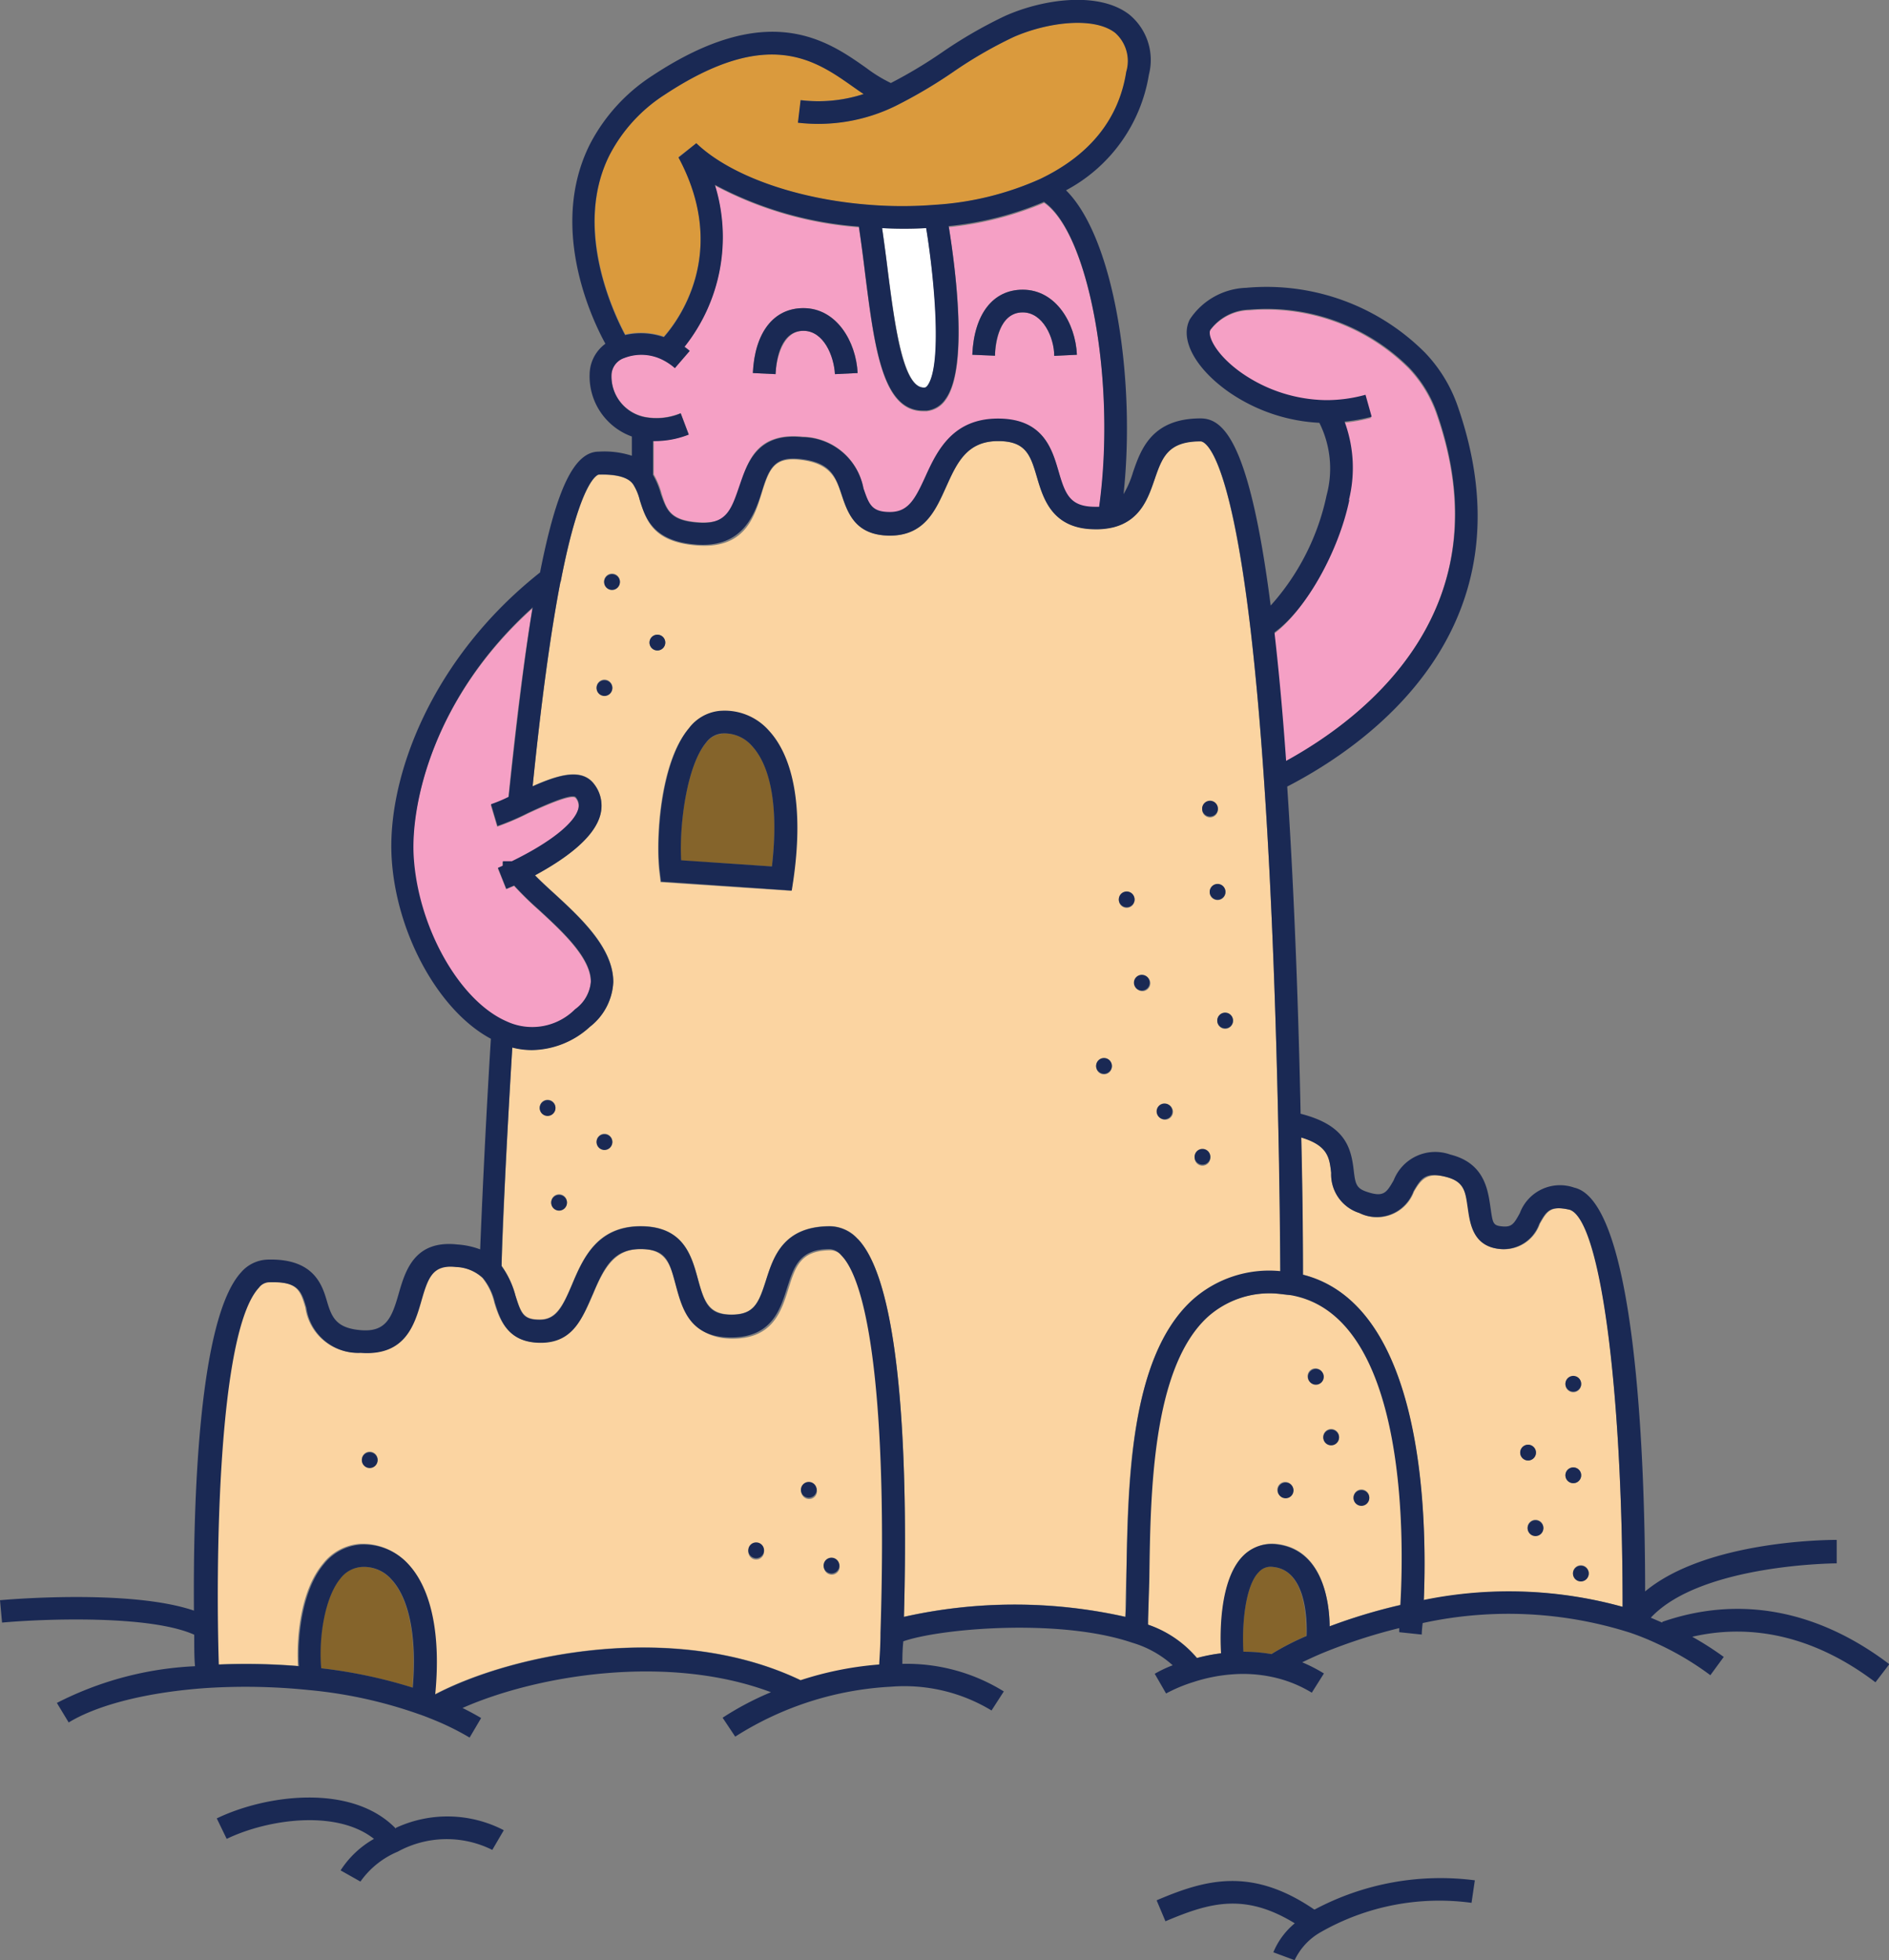 <svg xmlns="http://www.w3.org/2000/svg" xmlns:xlink="http://www.w3.org/1999/xlink" width="119.91" height="124.43" viewBox="0 0 119.91 124.43"><rect x="0" y="0" width="119.91" height="124.43" fill="#808080" stroke="none"/><defs><style>.cls-1{fill:none;}.cls-2{fill:#fbd4a1;}.cls-3{fill:#f5a0c5;}.cls-4{fill:#85642b;}.cls-5{fill:#fff;}.cls-6{fill:#da9a3d;}.cls-7{fill:#1a2954;}.cls-8{clip-path:url(#clip-path);}</style><clipPath id="clip-path" transform="translate(0 0)"><rect class="cls-1" width="119.91" height="124.43"/></clipPath></defs><title>Asset 3</title><g id="Layer_2" data-name="Layer 2"><g id="BG"><g id="Icons"><path class="cls-2" d="M100.35,100.36a.49.49,0,0,1,0-1,.49.49,0,0,1,0,1Zm-.48-7.21a.48.48,0,0,1,0,1,.48.48,0,0,1,0-1Zm0-5.77a.48.48,0,0,1,0,1,.48.48,0,0,1,0-1Zm-2.4,10.09a.48.48,0,0,1,0-1,.48.48,0,0,1,0,1ZM97,91.71a.48.48,0,0,1,0,1,.48.48,0,0,1,0-1Zm2.62-14.92c-1.21-.27-1.43.12-1.87.9a2.41,2.41,0,0,1-2.53,1.6c-1.69-.17-1.89-1.58-2-2.52-.17-1.14-.32-1.8-1.46-2.07s-1.53.13-2,.94A2.49,2.49,0,0,1,86.29,77a2.57,2.57,0,0,1-1.79-2.56c-.11-1-.2-1.73-1.9-2.24.08,4.24.11,7.46.11,8.71,7.62,1.94,7.89,15.27,7.67,20.68A27,27,0,0,1,103,102c0-14-1.43-24.81-3.38-25.25Z" transform="translate(0 0)"/><path class="cls-3" d="M81.6,48.35c5-2.76,14-9.64,9.55-22.16a8,8,0,0,0-1.75-2.82A12.82,12.82,0,0,0,79.3,19.7,3.19,3.19,0,0,0,76.8,21c-.18.35.34,1.58,2,2.77a9.61,9.61,0,0,0,5.32,1.71,9.31,9.31,0,0,0,2.52-.34l.39,1.39a10.55,10.55,0,0,1-1.72.31,8.47,8.47,0,0,1,.27,5c-.68,3.3-2.79,7-4.76,8.43.28,2.45.53,5.19.74,8.16Z" transform="translate(0 0)"/><path class="cls-2" d="M86.42,95.55a.48.48,0,0,1,0-1,.48.48,0,0,1,0,1ZM84.5,91.71a.48.48,0,0,1,0-1,.48.48,0,0,1,0,1Zm-1-3.85a.48.48,0,0,1,0-1,.48.48,0,0,1,0,1Zm-1.92,7.21a.48.48,0,0,1,0-1,.48.48,0,0,1,0,1Zm.26-12.86-.69-.08a5.89,5.89,0,0,0-4.57,1.5c-3.49,3.25-3.6,11.17-3.67,16.42,0,1.17,0,2.2-.08,3.08A7,7,0,0,1,76,105.25a10.72,10.72,0,0,1,1.54-.3c-.06-1-.17-4.65,1.42-6.21A2.54,2.54,0,0,1,81,98c2.9.3,3.37,3.52,3.41,5.23a35.18,35.18,0,0,1,4.54-1.37c.24-5,.2-18.47-7-19.68Z" transform="translate(0 0)"/><path class="cls-4" d="M80.82,99.47a1,1,0,0,0-.9.3c-.91.89-1.09,3.51-1,5.08a10.43,10.43,0,0,1,1.78.15,16.6,16.6,0,0,1,2.22-1.15c0-1,0-4.17-2.11-4.38Z" transform="translate(0 0)"/><path class="cls-2" d="M50.33,55.89l-.1.66L41.93,56l-.07-.58c-.26-2,0-7,1.85-9.16a2.77,2.77,0,0,1,2-1.1,3.74,3.74,0,0,1,3.06,1.27c1.63,1.78,2.17,5.14,1.54,9.48Zm-8.6-15.6a.48.48,0,0,1,0,1,.48.48,0,0,1,0-1Zm-2.88-2.88a.48.48,0,0,1,0-1,.48.48,0,0,1,0,1Zm-.48,6.73a.48.48,0,0,1,0-1,.48.48,0,0,1,0,1Zm0,28.83a.48.48,0,0,1,0-1,.48.48,0,0,1,0,1Zm-2.88,3.84a.48.48,0,0,1,0-1,.48.48,0,0,1,0,1Zm-.73-7a.49.49,0,0,1,0,1,.49.49,0,0,1,0-1ZM70.08,67.2a.48.48,0,0,1,0,1,.48.48,0,0,1,0-1Zm1.44-10.57a.48.48,0,0,1,0,1,.48.48,0,0,1,0-1Zm1,5.29a.48.48,0,0,1,0,1,.48.48,0,0,1,0-1Zm1.44,8.16a.49.49,0,0,1,0,1,.49.49,0,0,1,0-1ZM76.33,73a.48.48,0,0,1,0,1,.48.48,0,0,1,0-1Zm.48-22.11a.49.49,0,0,1,0,1,.49.49,0,0,1,0-1Zm.48,6.25a.48.48,0,0,1,0-1,.48.48,0,0,1,0,1Zm.48,8.17a.48.48,0,0,1,0-1,.48.48,0,0,1,0,1Zm-6.33,37.37c0-.77,0-1.65.06-2.62.08-5.82.19-13.78,4.13-17.45a7.31,7.31,0,0,1,5.64-1.88c0-1.5,0-5-.13-9.4-.12-5.57-.36-13.86-.9-21.75-.24-3.56-.53-6.8-.86-9.63C78,28.36,76.4,28,76.21,28c-2.09,0-2.44,1-2.93,2.45-.39,1.15-.88,2.57-2.58,3a4.52,4.52,0,0,1-1.16.13c-2.75,0-3.3-1.89-3.71-3.28S65.15,28,63.36,28c-2,0-2.59,1.31-3.29,2.82S58.65,34,56.5,34s-2.71-1.46-3.06-2.53-.69-2.07-2.67-2.28c-1.64-.17-1.94.57-2.42,2.13s-1.1,3.52-4.07,3.31S41,32.88,40.62,31.76a3.4,3.4,0,0,0-.42-1c-.13-.18-.51-.67-2.19-.62,0,0-1.13.11-2.42,6.77l-.71-.14h0l.7.13c-.62,3.22-1.22,7.61-1.77,13,1.6-.71,3.12-1.19,3.91-.13a2.23,2.23,0,0,1,.4,1.89c-.37,1.53-2.32,2.9-4.16,3.89.33.34.74.72,1.18,1.12,1.7,1.56,3.81,3.49,3.79,5.66a3.82,3.82,0,0,1-1.48,2.83,5.55,5.55,0,0,1-3.68,1.48,4.93,4.93,0,0,1-1.25-.16c-.43,7-.64,12.65-.68,13.87a5.72,5.72,0,0,1,.88,1.88c.36,1.14.53,1.53,1.54,1.53s1.45-.81,2.06-2.25c.7-1.64,1.57-3.68,4.35-3.68s3.26,2,3.64,3.38.67,2.23,2.12,2.23,1.72-.7,2.19-2.17,1.09-3.44,4.06-3.44a2.42,2.42,0,0,1,1.76.8c3,3.1,3.16,15.94,2.94,24a32.11,32.11,0,0,1,14.06,0Z" transform="translate(0 0)"/><path class="cls-3" d="M51,19.56c2.1,0,3.34,2.12,3.44,4.12L53,23.75c-.06-1.14-.71-2.75-2-2.75s-1.72,1.72-1.77,2.75l-1.44-.07c.12-2.58,1.32-4.12,3.21-4.12Zm13.92-1.17c2.11,0,3.35,2.13,3.44,4.13l-1.44.07c0-1.15-.71-2.76-2-2.76-1.48,0-1.72,1.93-1.76,2.75l-1.44-.06c.11-2.58,1.31-4.13,3.2-4.13ZM42,31.33c.32,1,.53,1.71,2.37,1.82s2.11-.7,2.6-2.29,1.06-3.44,4-3.14A4,4,0,0,1,54.81,31c.35,1.06.51,1.55,1.69,1.55s1.6-.82,2.26-2.27c.75-1.63,1.68-3.66,4.6-3.66S66.8,28.53,67.21,30s.73,2.24,2.33,2.24h.24c1.09-7.93-.64-17.39-3.5-19.36a20.72,20.72,0,0,1-6.05,1.54c.41,2.53,1.28,9-.22,11a1.64,1.64,0,0,1-1.18.69h-.24c-2.57,0-3.08-4-3.67-8.68-.12-1-.25-2-.4-3a23.1,23.1,0,0,1-9.14-2.65A11.19,11.19,0,0,1,43.45,22a4.19,4.19,0,0,1,.33.26l-.94,1.09a3.72,3.72,0,0,0-.77-.52,3,3,0,0,0-2.45-.12,1.19,1.19,0,0,0-.8,1,2.63,2.63,0,0,0,2.11,2.75,4,4,0,0,0,2.28-.24l.51,1.35a5.88,5.88,0,0,1-2.09.41H41.5v2.13a5.17,5.17,0,0,1,.5,1.21Z" transform="translate(0 0)"/><path class="cls-5" d="M56,14.48q.19,1.37.36,2.7c.45,3.54,1,7.55,2.35,7.42,0,0,.08,0,.17-.12.94-1.24.48-6.54-.08-10a26.15,26.15,0,0,1-2.8,0Z" transform="translate(0 0)"/><path class="cls-2" d="M23.47,93.15a.48.48,0,0,1,0-1,.48.48,0,0,1,0,1ZM48,98a.48.48,0,0,1,0,1,.48.48,0,0,1,0-1Zm3.36-3.84a.48.48,0,0,1,0,1,.48.48,0,0,1,0-1Zm1.44,4.8a.49.49,0,0,1,0,1,.49.49,0,0,1,0-1Zm-1.91,7.78a21.3,21.3,0,0,1,5-1c0-.44.05-1.12.08-2,.42-13-.52-22-2.51-24a1,1,0,0,0-.72-.37c-1.91,0-2.24,1-2.69,2.44s-1,3.17-3.56,3.17S43.3,83,42.92,81.6s-.69-2.31-2.25-2.31-2.28,1.06-3,2.81c-.63,1.46-1.34,3.12-3.39,3.12s-2.58-1.47-2.91-2.54a3.84,3.84,0,0,0-.76-1.57,2.65,2.65,0,0,0-1.7-.7c-1.48-.16-1.74.53-2.2,2.12s-1,3.54-3.85,3.33A3.33,3.33,0,0,1,19.38,83c-.32-1.09-.51-1.69-2.4-1.62a.84.84,0,0,0-.61.34c-2.64,2.83-2.75,17.68-2.55,23.93a41.26,41.26,0,0,1,5.09.1c-.11-1.92.2-4.83,1.58-6.48A3.28,3.28,0,0,1,22.85,98a3.83,3.83,0,0,1,3,1.24c1.49,1.6,2.08,4.56,1.7,8.34l0,0c5.11-2.7,15.4-4.69,23.25-.94Z" transform="translate(0 0)"/><path class="cls-4" d="M45.81,46.58a1.41,1.41,0,0,0-1,.58c-1.22,1.46-1.71,5.2-1.58,7.47L49,55c.42-3.53,0-6.29-1.26-7.64a2.32,2.32,0,0,0-1.92-.8Z" transform="translate(0 0)"/><path class="cls-6" d="M39.68,21.23a4.5,4.5,0,0,1,2.46.13c.78-.88,4.23-5.25.93-11.4L44.2,9.1c2.15,2.06,6.37,3.56,11,3.91a26,26,0,0,0,4.14,0,19.17,19.17,0,0,0,6.71-1.66c3.15-1.51,5-3.8,5.46-6.8a2.39,2.39,0,0,0-.71-2.48c-1.38-1.06-4.36-.65-6.46.28a27.45,27.45,0,0,0-3.82,2.21,30.87,30.87,0,0,1-3.66,2.16,11.14,11.14,0,0,1-6.19,1.06l.17-1.43a9.3,9.3,0,0,0,4-.39c-.22-.14-.44-.3-.67-.46-2.41-1.7-5.4-3.82-11.94.49a10.06,10.06,0,0,0-3.54,3.84c-2.27,4.57.21,9.9,1,11.4Z" transform="translate(0 0)"/><path class="cls-3" d="M32.14,64.86a3.84,3.84,0,0,0,4.36-.77,2.39,2.39,0,0,0,1-1.75c0-1.53-1.84-3.22-3.33-4.59a20.38,20.38,0,0,1-1.54-1.51l-.5.21-.53-1.33L31.9,55l0-.28.49,0,.08,0c2.44-1.19,4-2.44,4.23-3.36a.77.77,0,0,0-.16-.69c-.15-.22-1.2.12-3.08,1l-.2.1a16,16,0,0,1-1.7.71l-.41-1.38a9.14,9.14,0,0,0,1.12-.47c.49-4.88,1-8.85,1.52-12-6.3,5.67-7.75,12.48-7.56,15.79.26,4.48,2.9,9.18,5.89,10.49Z" transform="translate(0 0)"/><path class="cls-4" d="M24.83,100.26a2.31,2.31,0,0,0-1.9-.79,1.85,1.85,0,0,0-1.33.72c-1,1.21-1.4,3.78-1.23,5.71a31.2,31.2,0,0,1,5.81,1.23c.27-3.17-.21-5.65-1.35-6.87Z" transform="translate(0 0)"/><path class="cls-7" d="M49,55l-5.76-.39c-.13-2.27.36-6,1.58-7.47a1.41,1.41,0,0,1,1-.58,2.32,2.32,0,0,1,1.92.8C49,48.73,49.41,51.49,49,55Zm-3.26-9.88a2.77,2.77,0,0,0-2,1.1c-1.83,2.19-2.11,7.12-1.85,9.16l.07.58,8.3.57.1-.66c.63-4.34.09-7.7-1.54-9.48a3.74,3.74,0,0,0-3.06-1.27Z" transform="translate(0 0)"/><path class="cls-7" d="M83.42,121.21c-4-2.73-6.93-1.89-10-.58l.56,1.33c2.77-1.17,5-1.84,8.21.13a4.71,4.71,0,0,0-1.36,1.84l1.35.5a4,4,0,0,1,1.64-1.77,15.18,15.18,0,0,1,9.59-1.87l.21-1.43a17,17,0,0,0-10.16,1.85Z" transform="translate(0 0)"/><g class="cls-8"><path class="cls-7" d="M25.13,116.08c-2.78-2.88-8.22-2.17-11.37-.65l.63,1.3c2.52-1.22,6.93-1.91,9.35,0a6.07,6.07,0,0,0-2.12,2l1.26.71a5.5,5.5,0,0,1,2.37-1.9,6.47,6.47,0,0,1,6-.11l.73-1.25a7.76,7.76,0,0,0-6.85-.15Z" transform="translate(0 0)"/><path class="cls-7" d="M90.38,101.6c.22-5.41,0-18.74-7.67-20.68,0-1.25,0-4.47-.11-8.71,1.7.51,1.79,1.29,1.9,2.24A2.57,2.57,0,0,0,86.29,77a2.49,2.49,0,0,0,3.43-1.37c.47-.81.73-1.25,2-.94s1.29.93,1.46,2.07c.14.94.34,2.35,2,2.52a2.41,2.41,0,0,0,2.53-1.6c.44-.78.66-1.17,1.87-.9C101.56,77.23,103,88,103,102a27,27,0,0,0-12.61-.44ZM85.62,31.76a8.47,8.47,0,0,0-.27-5,10.55,10.55,0,0,0,1.72-.31l-.39-1.39a9.31,9.31,0,0,1-2.52.34,9.61,9.61,0,0,1-5.32-1.71c-1.7-1.19-2.22-2.42-2-2.77a3.19,3.19,0,0,1,2.5-1.27,12.82,12.82,0,0,1,10.1,3.67,8,8,0,0,1,1.75,2.82c4.4,12.52-4.52,19.4-9.55,22.16-.21-3-.46-5.71-.74-8.16,2-1.43,4.08-5.13,4.76-8.43ZM58.87,24.48c-.09.12-.15.12-.17.12-1.38.13-1.9-3.88-2.35-7.42q-.16-1.34-.36-2.7a26.15,26.15,0,0,0,2.8,0c.56,3.46,1,8.76.08,10ZM42.21,6c6.54-4.31,9.53-2.19,11.94-.49.23.16.45.32.67.46a9.3,9.3,0,0,1-4,.39l-.17,1.43a11.14,11.14,0,0,0,6.19-1.06,30.87,30.87,0,0,0,3.66-2.16,27.45,27.45,0,0,1,3.82-2.21c2.1-.93,5.08-1.34,6.46-.28a2.39,2.39,0,0,1,.71,2.48c-.47,3-2.31,5.29-5.46,6.8A19.17,19.17,0,0,1,59.34,13a26,26,0,0,1-4.14,0c-4.63-.35-8.85-1.85-11-3.91L43.07,10c3.3,6.15-.15,10.52-.93,11.4a4.5,4.5,0,0,0-2.46-.13c-.8-1.5-3.28-6.83-1-11.4A10.06,10.06,0,0,1,42.21,6Zm-.58,22a5.88,5.88,0,0,0,2.09-.41l-.51-1.35a4,4,0,0,1-2.28.24,2.63,2.63,0,0,1-2.11-2.75,1.19,1.19,0,0,1,.8-1,3,3,0,0,1,2.45.12,3.72,3.72,0,0,1,.77.52l.94-1.09a4.19,4.19,0,0,0-.33-.26,11.19,11.19,0,0,0,1.93-10.29,23.1,23.1,0,0,0,9.14,2.65c.15,1,.28,2,.4,3,.59,4.65,1.1,8.68,3.67,8.68h.24A1.64,1.64,0,0,0,60,25.35c1.5-2,.63-8.46.22-11a20.72,20.72,0,0,0,6.05-1.54c2.86,2,4.59,11.43,3.5,19.36h-.24c-1.6,0-1.9-.77-2.33-2.24s-1-3.36-3.85-3.36-3.85,2-4.6,3.66c-.66,1.45-1.09,2.27-2.26,2.27S55.16,32,54.81,31a4,4,0,0,0-3.89-3.25c-2.89-.3-3.5,1.69-4,3.14s-.81,2.42-2.6,2.29-2-.79-2.37-1.82a5.17,5.17,0,0,0-.5-1.21V28ZM54.44,78.65a2.42,2.42,0,0,0-1.76-.8c-3,0-3.6,2-4.06,3.44s-.76,2.17-2.19,2.17-1.71-.72-2.12-2.23-.91-3.38-3.64-3.38-3.65,2-4.35,3.68c-.61,1.44-1,2.25-2.06,2.25s-1.18-.39-1.54-1.53a5.72,5.72,0,0,0-.88-1.88c0-1.22.25-6.84.68-13.87a4.93,4.93,0,0,0,1.25.16,5.55,5.55,0,0,0,3.68-1.48,3.82,3.82,0,0,0,1.48-2.83c0-2.17-2.09-4.1-3.79-5.66-.44-.4-.85-.78-1.18-1.12,1.84-1,3.79-2.36,4.16-3.89a2.23,2.23,0,0,0-.4-1.89c-.79-1.06-2.31-.58-3.91.13.55-5.43,1.15-9.82,1.77-13l-.7-.13h0l.71.14C36.88,30.23,38,30.12,38,30.12c1.68-.05,2.06.44,2.19.62a3.4,3.4,0,0,1,.42,1c.35,1.12.83,2.65,3.66,2.83s3.61-1.83,4.07-3.31.78-2.3,2.42-2.13c2,.21,2.28,1.12,2.67,2.28S54.28,34,56.5,34s2.91-1.65,3.57-3.11S61.36,28,63.36,28c1.79,0,2.06.93,2.47,2.32s1,3.28,3.71,3.28a4.52,4.52,0,0,0,1.16-.13c1.7-.45,2.19-1.87,2.58-3,.49-1.42.84-2.45,2.93-2.45.19,0,1.81.33,3.17,11.89.33,2.83.62,6.07.86,9.63.54,7.89.78,16.18.9,21.75.09,4.44.12,7.9.13,9.4a7.31,7.31,0,0,0-5.64,1.88c-3.94,3.67-4,11.63-4.13,17.45,0,1,0,1.85-.06,2.62a32.11,32.11,0,0,0-14.06,0c.22-8.09.06-20.93-2.94-24ZM33.81,38.58c-.53,3.19-1,7.16-1.52,12a9.14,9.14,0,0,1-1.12.47l.41,1.38a16,16,0,0,0,1.7-.71l.2-.1c1.88-.89,2.93-1.23,3.08-1a.77.77,0,0,1,.16.69c-.22.92-1.79,2.17-4.23,3.36l-.08,0-.49,0,0,.28-.31.14.53,1.33.5-.21a20.38,20.38,0,0,0,1.54,1.51c1.49,1.37,3.34,3.06,3.33,4.59a2.39,2.39,0,0,1-1,1.75,3.84,3.84,0,0,1-4.36.77c-3-1.31-5.63-6-5.89-10.49-.19-3.31,1.26-10.12,7.56-15.79Zm-6.19,69.05,0,0c.38-3.78-.21-6.74-1.7-8.34a3.83,3.83,0,0,0-3-1.24,3.28,3.28,0,0,0-2.36,1.24c-1.38,1.65-1.69,4.56-1.58,6.48a41.26,41.26,0,0,0-5.09-.1c-.2-6.25-.09-21.1,2.55-23.93a.84.84,0,0,1,.61-.34c1.89-.07,2.08.53,2.4,1.62a3.33,3.33,0,0,0,3.46,2.86c2.85.21,3.42-1.84,3.85-3.33s.72-2.28,2.2-2.12a2.65,2.65,0,0,1,1.7.7,3.84,3.84,0,0,1,.76,1.57c.33,1.07.79,2.54,2.91,2.54S37,83.56,37.65,82.1c.74-1.75,1.32-2.81,3-2.81s1.84.79,2.25,2.31.9,3.3,3.51,3.3,3.13-1.83,3.56-3.17.78-2.44,2.69-2.44a1,1,0,0,1,.72.37c2,2,2.93,11,2.51,24,0,.87-.06,1.55-.08,2a21.3,21.3,0,0,0-5,1c-7.85-3.75-18.14-1.76-23.25.94Zm-6-7.44a1.85,1.85,0,0,1,1.33-.72,2.31,2.31,0,0,1,1.9.79c1.14,1.22,1.62,3.7,1.35,6.87a31.2,31.2,0,0,0-5.81-1.23c-.17-1.93.22-4.5,1.23-5.71Zm62.78,3.07c0-1.71-.51-4.93-3.41-5.23a2.54,2.54,0,0,0-2.06.71c-1.59,1.56-1.48,5.24-1.42,6.21a10.72,10.72,0,0,0-1.54.3,7,7,0,0,0-3.09-2.12c0-.88.06-1.91.08-3.08.07-5.25.18-13.17,3.67-16.42a5.89,5.89,0,0,1,4.57-1.5l.69.08c7.25,1.21,7.29,14.73,7,19.68a35.18,35.18,0,0,0-4.54,1.37ZM80.71,105a10.43,10.43,0,0,0-1.78-.15c-.1-1.57.08-4.19,1-5.08a1,1,0,0,1,.9-.3c2.08.21,2.15,3.35,2.11,4.38A16.6,16.6,0,0,0,80.71,105Zm24.8-2-.72-.31c3.17-3.4,11.71-3.45,11.8-3.45V97.75c-.38,0-8.22,0-12.16,3.27,0-8.65-.63-24.76-4.5-25.63A2.72,2.72,0,0,0,96.48,77c-.38.7-.52.91-1.13.85s-.59-.21-.75-1.29-.4-2.74-2.54-3.27a2.83,2.83,0,0,0-3.59,1.63c-.46.8-.64,1.1-1.72.73-.66-.22-.72-.51-.82-1.37-.17-1.48-.57-2.87-3.37-3.58-.11-5.45-.35-13.26-.85-20.77C87,47.2,97.44,39.77,92.51,25.72a9.32,9.32,0,0,0-2.05-3.33,14.2,14.2,0,0,0-11.35-4.12,4.46,4.46,0,0,0-3.58,2c-.66,1.26.34,3.12,2.48,4.62a11.09,11.09,0,0,0,5.74,1.95,6.49,6.49,0,0,1,.46,4.6,15.15,15.15,0,0,1-3.55,7c-1.34-10.43-3-11.88-4.45-11.88-3.12,0-3.8,2-4.29,3.42a6.19,6.19,0,0,1-.6,1.39c.78-7.25-.57-16.23-3.65-19.29a10.16,10.16,0,0,0,5.26-7.34A3.73,3.73,0,0,0,71.68.92c-1.92-1.48-5.46-1-7.92.11a28.94,28.94,0,0,0-4,2.32,29.89,29.89,0,0,1-3.21,1.92A9.11,9.11,0,0,1,55,4.32c-2.47-1.74-6.2-4.39-13.57.47a11.45,11.45,0,0,0-4,4.4c-2.55,5.13,0,10.82,1,12.63a2.44,2.44,0,0,0-1,1.89,4.06,4.06,0,0,0,2.68,4v1.22a5.69,5.69,0,0,0-2.1-.26c-1.56,0-2.68,2.35-3.73,7.67-6.9,5.46-9.71,13-9.42,18.1.28,4.83,3,9.74,6.3,11.5-.37,6-.59,11.11-.68,13.37A5,5,0,0,0,29.05,79c-2.76-.31-3.33,1.69-3.75,3.15s-.78,2.41-2.36,2.29-1.88-.8-2.18-1.82-.81-2.77-3.82-2.66a2.32,2.32,0,0,0-1.63.8c-2.76,3-3.05,15-3,21.48-4.07-1.39-12-.69-12.31-.66L.13,103c2.51-.23,9.35-.51,12.2.77,0,.83,0,1.5.05,2a21.33,21.33,0,0,0-8.77,2.33l.75,1.24c1.89-1.15,5.1-1.94,8.81-2.19a39.27,39.27,0,0,1,6.41.13,28.92,28.92,0,0,1,7,1.53c.27.09.55.2.82.31a16.82,16.82,0,0,1,2.41,1.18l.73-1.24c-.38-.23-.78-.44-1.18-.64,4.71-2.08,13-3.47,19.58-1a18.79,18.79,0,0,0-3.07,1.62l.8,1.2a20.38,20.38,0,0,1,9.89-3.17,10.67,10.67,0,0,1,6.38,1.51l.78-1.21a11.7,11.7,0,0,0-6.44-1.75c0-.35,0-.84.06-1.43,2.3-.81,9.9-1.49,14.54.09a6.62,6.62,0,0,1,2.56,1.43,7.71,7.71,0,0,0-1.14.54l.72,1.25a9.79,9.79,0,0,1,1.75-.73,10.34,10.34,0,0,1,2.54-.49,8.83,8.83,0,0,1,2.43.17,8,8,0,0,1,2.53,1l.77-1.22a10,10,0,0,0-1.38-.71c.36-.17.78-.37,1.28-.58a34.56,34.56,0,0,1,4.88-1.59c0,.15,0,.25,0,.26l1.43.15s0-.27.06-.73a25.5,25.5,0,0,1,13.19.62,16.9,16.9,0,0,1,1.7.69,18.62,18.62,0,0,1,3.37,2l.85-1.16a19.94,19.94,0,0,0-2-1.28c3.94-.91,7.93.08,11.63,2.89l.88-1.15c-4.55-3.45-9.52-4.38-14.4-2.69Z" transform="translate(0 0)"/></g><path class="cls-7" d="M51,21c1.29,0,1.94,1.61,2,2.75l1.44-.07c-.1-2-1.34-4.12-3.44-4.12-1.89,0-3.09,1.54-3.21,4.12l1.44.07c.05-1,.34-2.75,1.77-2.75Z" transform="translate(0 0)"/><path class="cls-7" d="M64.92,19.83c1.29,0,2,1.61,2,2.76l1.44-.07c-.09-2-1.33-4.13-3.44-4.13-1.89,0-3.09,1.55-3.2,4.13l1.44.06c0-.82.28-2.75,1.76-2.75Z" transform="translate(0 0)"/><path class="cls-7" d="M51.34,95.07a.48.48,0,0,0,0-1,.48.48,0,0,0,0,1Z" transform="translate(0 0)"/><path class="cls-7" d="M48,98.91a.48.48,0,0,0,0-1,.48.48,0,0,0,0,1Z" transform="translate(0 0)"/><path class="cls-7" d="M52.78,99.88a.49.49,0,0,0,0-1,.49.49,0,0,0,0,1Z" transform="translate(0 0)"/><path class="cls-7" d="M76.33,73.93a.48.48,0,0,0,0-1,.48.48,0,0,0,0,1Z" transform="translate(0 0)"/><path class="cls-7" d="M70.08,68.16a.48.48,0,0,0,0-1,.48.48,0,0,0,0,1Z" transform="translate(0 0)"/><path class="cls-7" d="M77.77,65.28a.48.48,0,0,0,0-1,.48.48,0,0,0,0,1Z" transform="translate(0 0)"/><path class="cls-7" d="M71.52,57.59a.48.48,0,0,0,0-1,.48.48,0,0,0,0,1Z" transform="translate(0 0)"/><path class="cls-7" d="M76.81,51.83a.49.49,0,0,0,0-1,.49.49,0,0,0,0,1Z" transform="translate(0 0)"/><path class="cls-7" d="M77.29,57.11a.48.48,0,0,0,0-1,.48.48,0,0,0,0,1Z" transform="translate(0 0)"/><path class="cls-7" d="M72.48,62.88a.48.48,0,0,0,0-1,.48.48,0,0,0,0,1Z" transform="translate(0 0)"/><path class="cls-7" d="M73.92,71.05a.49.49,0,0,0,0-1,.49.49,0,0,0,0,1Z" transform="translate(0 0)"/><path class="cls-7" d="M99.87,88.34a.48.48,0,0,0,0-1,.48.48,0,0,0,0,1Z" transform="translate(0 0)"/><path class="cls-7" d="M97,91.71a.48.48,0,0,0,0,1,.48.48,0,0,0,0-1Z" transform="translate(0 0)"/><path class="cls-7" d="M99.87,93.15a.48.48,0,0,0,0,1,.48.48,0,0,0,0-1Z" transform="translate(0 0)"/><path class="cls-7" d="M97.47,96.51a.48.48,0,0,0,0,1,.48.48,0,0,0,0-1Z" transform="translate(0 0)"/><path class="cls-7" d="M100.35,99.39a.49.49,0,0,0,0,1,.49.49,0,0,0,0-1Z" transform="translate(0 0)"/><path class="cls-7" d="M84.5,90.75a.48.48,0,0,0,0,1,.48.48,0,0,0,0-1Z" transform="translate(0 0)"/><path class="cls-7" d="M81.61,94.11a.48.48,0,0,0,0,1,.48.48,0,0,0,0-1Z" transform="translate(0 0)"/><path class="cls-7" d="M83.53,86.9a.48.48,0,0,0,0,1,.48.48,0,0,0,0-1Z" transform="translate(0 0)"/><path class="cls-7" d="M86.42,94.59a.48.48,0,0,0,0,1,.48.48,0,0,0,0-1Z" transform="translate(0 0)"/><path class="cls-7" d="M38.85,36.45a.48.48,0,0,0,0,1,.48.48,0,0,0,0-1Z" transform="translate(0 0)"/><path class="cls-7" d="M41.73,40.29a.48.48,0,0,0,0,1,.48.48,0,0,0,0-1Z" transform="translate(0 0)"/><path class="cls-7" d="M38.37,43.18a.48.48,0,0,0,0,1,.48.48,0,0,0,0-1Z" transform="translate(0 0)"/><path class="cls-7" d="M23.47,92.19a.48.48,0,0,0,0,1,.48.48,0,0,0,0-1Z" transform="translate(0 0)"/><path class="cls-7" d="M38.37,72a.48.48,0,0,0,0,1,.48.48,0,0,0,0-1Z" transform="translate(0 0)"/><path class="cls-7" d="M35.49,75.85a.48.48,0,0,0,0,1,.48.48,0,0,0,0-1Z" transform="translate(0 0)"/><path class="cls-7" d="M34.76,69.84a.49.49,0,0,0,0,1,.49.49,0,0,0,0-1Z" transform="translate(0 0)"/></g></g></g></svg>